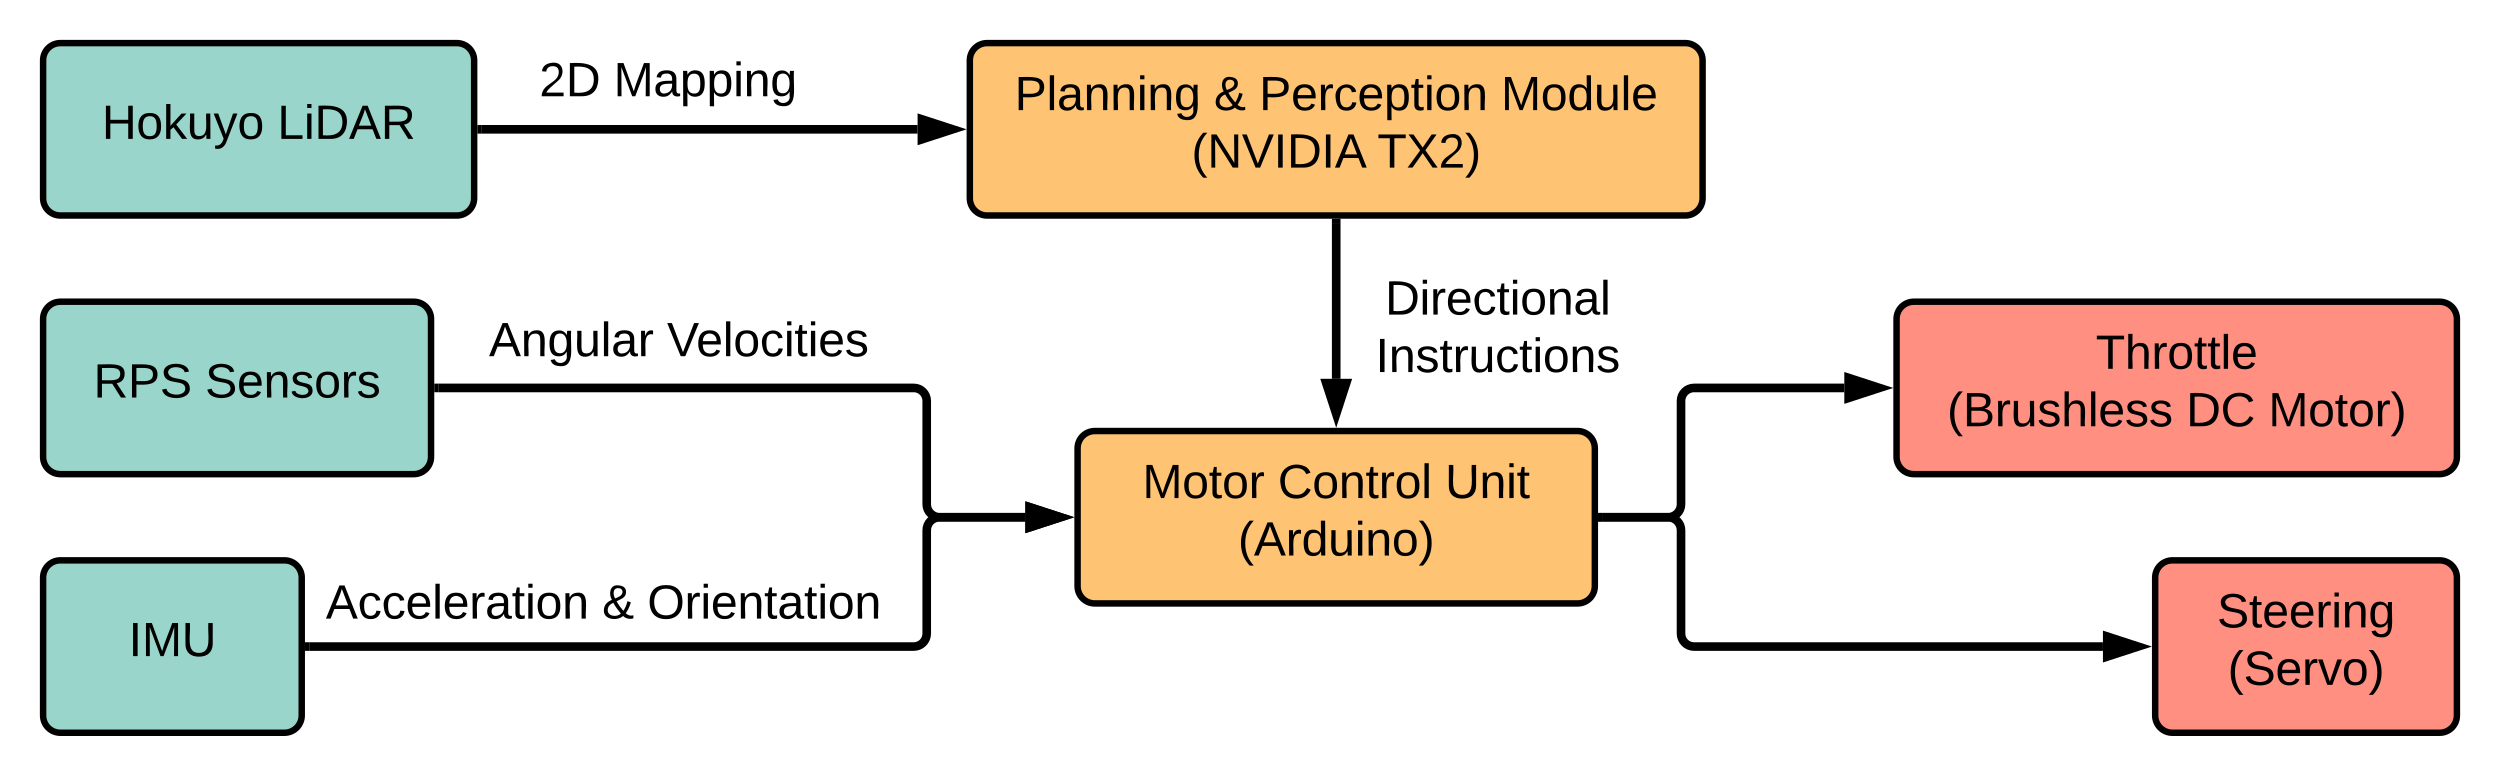 <svg xmlns="http://www.w3.org/2000/svg" xmlns:xlink="http://www.w3.org/1999/xlink" xmlns:lucid="lucid" width="1160" height="360"><g transform="translate(-140 -420)" lucid:page-tab-id="0_0"><path d="M0 0h1760v1360H0z" fill="#fff"/><path d="M922 440c4.42 0 8 3.58 8 8v64c0 4.42-3.58 8-8 8H598c-4.42 0-8-3.58-8-8v-64c0-4.42 3.58-8 8-8z" stroke="#000" stroke-width="3" fill="#ffc374"/><use xlink:href="#a" transform="matrix(1,0,0,1,610,440) translate(0.802 31.111)"/><use xlink:href="#b" transform="matrix(1,0,0,1,610,440) translate(93.272 31.111)"/><use xlink:href="#c" transform="matrix(1,0,0,1,610,440) translate(114.259 31.111)"/><use xlink:href="#d" transform="matrix(1,0,0,1,610,440) translate(226.481 31.111)"/><use xlink:href="#e" transform="matrix(1,0,0,1,610,440) translate(82.87 57.778)"/><use xlink:href="#f" transform="matrix(1,0,0,1,610,440) translate(169.105 57.778)"/><path d="M352 440c4.42 0 8 3.58 8 8v64c0 4.42-3.58 8-8 8H168c-4.42 0-8-3.58-8-8v-64c0-4.42 3.58-8 8-8z" stroke="#000" stroke-width="3" fill="#99d5ca"/><use xlink:href="#g" transform="matrix(1,0,0,1,180,440) translate(7.284 44.444)"/><use xlink:href="#h" transform="matrix(1,0,0,1,180,440) translate(88.704 44.444)"/><path d="M380 446c0-3.3 2.7-6 6-6h128c3.3 0 6 2.7 6 6v28c0 3.3-2.7 6-6 6H386c-3.3 0-6-2.7-6-6z" stroke="#000" stroke-opacity="0" stroke-width="3" fill="#fff" fill-opacity="0"/><use xlink:href="#i" transform="matrix(1,0,0,1,385,445) translate(5.216 19.653)"/><use xlink:href="#j" transform="matrix(1,0,0,1,385,445) translate(39.722 19.653)"/><path d="M872 620c4.42 0 8 3.58 8 8v64c0 4.42-3.58 8-8 8H648c-4.42 0-8-3.58-8-8v-64c0-4.42 3.58-8 8-8z" stroke="#000" stroke-width="3" fill="#ffc374"/><use xlink:href="#k" transform="matrix(1,0,0,1,660,620) translate(10.093 31.111)"/><use xlink:href="#l" transform="matrix(1,0,0,1,660,620) translate(72.932 31.111)"/><use xlink:href="#m" transform="matrix(1,0,0,1,660,620) translate(150.525 31.111)"/><use xlink:href="#n" transform="matrix(1,0,0,1,660,620) translate(54.444 57.778)"/><path d="M1272 560c4.42 0 8 3.58 8 8v64c0 4.42-3.58 8-8 8h-244c-4.42 0-8-3.58-8-8v-64c0-4.42 3.58-8 8-8z" stroke="#000" stroke-width="3" fill="#ff8f80"/><use xlink:href="#o" transform="matrix(1,0,0,1,1040,560) translate(72.438 31.111)"/><use xlink:href="#p" transform="matrix(1,0,0,1,1040,560) translate(3.457 57.778)"/><use xlink:href="#q" transform="matrix(1,0,0,1,1040,560) translate(114.383 57.778)"/><use xlink:href="#r" transform="matrix(1,0,0,1,1040,560) translate(152.531 57.778)"/><path d="M1272 680c4.42 0 8 3.58 8 8v64c0 4.42-3.58 8-8 8h-124c-4.42 0-8-3.58-8-8v-64c0-4.42 3.58-8 8-8z" stroke="#000" stroke-width="3" fill="#ff8f80"/><use xlink:href="#s" transform="matrix(1,0,0,1,1160,680) translate(8.704 31.111)"/><use xlink:href="#t" transform="matrix(1,0,0,1,1160,680) translate(13.673 57.778)"/><path d="M332 560c4.42 0 8 3.58 8 8v64c0 4.42-3.58 8-8 8H168c-4.42 0-8-3.58-8-8v-64c0-4.42 3.58-8 8-8z" stroke="#000" stroke-width="3" fill="#99d5ca"/><use xlink:href="#u" transform="matrix(1,0,0,1,180,560) translate(3.395 44.444)"/><use xlink:href="#v" transform="matrix(1,0,0,1,180,560) translate(55.185 44.444)"/><path d="M272 680c4.42 0 8 3.58 8 8v64c0 4.42-3.58 8-8 8H168c-4.42 0-8-3.58-8-8v-64c0-4.42 3.58-8 8-8z" stroke="#000" stroke-width="3" fill="#99d5ca"/><use xlink:href="#w" transform="matrix(1,0,0,1,180,680) translate(19.691 44.444)"/><path d="M363.5 480h202.26" stroke="#000" stroke-width="4" fill="none"/><path d="M363.55 482h-2.05v-4h2.05z"/><path d="M582.03 480l-14.27 4.64v-9.28z" stroke="#000" stroke-width="4"/><path d="M280 686c0-3.3 2.7-6 6-6h268c3.3 0 6 2.7 6 6v31.33c0 3.32-2.7 6-6 6H286c-3.3 0-6-2.68-6-6z" stroke="#000" stroke-opacity="0" stroke-width="3" fill="#fff" fill-opacity="0"/><use xlink:href="#x" transform="matrix(1,0,0,1,285,685) translate(6.173 22.028)"/><use xlink:href="#b" transform="matrix(1,0,0,1,285,685) translate(134.383 22.028)"/><use xlink:href="#y" transform="matrix(1,0,0,1,285,685) translate(155.37 22.028)"/><path d="M760 546c0-3.3 2.7-6 6-6h138c3.3 0 6 2.7 6 6v48c0 3.3-2.7 6-6 6H766c-3.3 0-6-2.7-6-6z" stroke="#000" stroke-opacity="0" stroke-width="4" fill="#fff" fill-opacity="0"/><use xlink:href="#z" transform="matrix(1,0,0,1,765,545) translate(17.685 20.965)"/><use xlink:href="#A" transform="matrix(1,0,0,1,765,545) translate(13.272 47.632)"/><path d="M883.5 660H914c3.3 0 6-2.7 6-6v-48c0-3.3 2.7-6 6-6h69.76" stroke="#000" stroke-width="4" fill="none"/><path d="M883.55 662h-2.05v-4h2.05z"/><path d="M1012.03 600l-14.27 4.64v-9.28z" stroke="#000" stroke-width="4"/><path d="M883.5 660H914c3.3 0 6 2.7 6 6v48c0 3.3 2.7 6 6 6h189.76" stroke="#000" stroke-width="4" fill="none"/><path d="M883.55 662h-2.05v-4h2.05z"/><path d="M1132.03 720l-14.27 4.64v-9.28z" stroke="#000" stroke-width="4"/><path d="M360 556c0-3.3 2.7-6 6-6h178c3.3 0 6 2.7 6 6v48c0 3.3-2.7 6-6 6H366c-3.3 0-6-2.7-6-6z" stroke="#000" stroke-opacity="0" stroke-width="4" fill="#fff" fill-opacity="0"/><g><use xlink:href="#B" transform="matrix(1,0,0,1,365,555) translate(1.883 30.278)"/><use xlink:href="#C" transform="matrix(1,0,0,1,365,555) translate(84.475 30.278)"/></g><path d="M760 523.5v72.26" stroke="#000" stroke-width="4" fill="none"/><path d="M762 523.55h-4v-2.05h4z"/><path d="M760 612.03l-4.64-14.27h9.28z" stroke="#000" stroke-width="4"/><path d="M343.5 600H564c3.3 0 6 2.7 6 6v48c0 3.3 2.7 6 6 6h39.76" stroke="#000" stroke-width="4" fill="none"/><path d="M343.55 602h-2.05v-4h2.05z"/><path d="M632.03 660l-14.27 4.64v-9.28z" stroke="#000" stroke-width="4"/><path d="M283.5 720H564c3.3 0 6-2.7 6-6v-48c0-3.3 2.7-6 6-6h39.76" stroke="#000" stroke-width="4" fill="none"/><path d="M283.55 722h-2.05v-4h2.05z"/><path d="M632.03 660l-14.27 4.64v-9.28z" stroke="#000" stroke-width="4"/><defs><path d="M30-248c87 1 191-15 191 75 0 78-77 80-158 76V0H30v-248zm33 125c57 0 124 11 124-50 0-59-68-47-124-48v98" id="D"/><path d="M24 0v-261h32V0H24" id="E"/><path d="M141-36C126-15 110 5 73 4 37 3 15-17 15-53c-1-64 63-63 125-63 3-35-9-54-41-54-24 1-41 7-42 31l-33-3c5-37 33-52 76-52 45 0 72 20 72 64v82c-1 20 7 32 28 27v20c-31 9-61-2-59-35zM48-53c0 20 12 33 32 33 41-3 63-29 60-74-43 2-92-5-92 41" id="F"/><path d="M117-194c89-4 53 116 60 194h-32v-121c0-31-8-49-39-48C34-167 62-67 57 0H25l-1-190h30c1 10-1 24 2 32 11-22 29-35 61-36" id="G"/><path d="M24-231v-30h32v30H24zM24 0v-190h32V0H24" id="H"/><path d="M177-190C167-65 218 103 67 71c-23-6-38-20-44-43l32-5c15 47 100 32 89-28v-30C133-14 115 1 83 1 29 1 15-40 15-95c0-56 16-97 71-98 29-1 48 16 59 35 1-10 0-23 2-32h30zM94-22c36 0 50-32 50-73 0-42-14-75-50-75-39 0-46 34-46 75s6 73 46 73" id="I"/><g id="a"><use transform="matrix(0.062,0,0,0.062,0,0)" xlink:href="#D"/><use transform="matrix(0.062,0,0,0.062,14.815,0)" xlink:href="#E"/><use transform="matrix(0.062,0,0,0.062,19.691,0)" xlink:href="#F"/><use transform="matrix(0.062,0,0,0.062,32.037,0)" xlink:href="#G"/><use transform="matrix(0.062,0,0,0.062,44.383,0)" xlink:href="#G"/><use transform="matrix(0.062,0,0,0.062,56.728,0)" xlink:href="#H"/><use transform="matrix(0.062,0,0,0.062,61.605,0)" xlink:href="#G"/><use transform="matrix(0.062,0,0,0.062,73.951,0)" xlink:href="#I"/></g><path d="M234-2c-28 10-62 0-77-18C117 19 8 12 13-65c3-43 29-61 60-76-25-40-17-114 47-108 35 3 59 15 59 50 0 44-40 53-71 69 14 26 32 50 51 72 14-21 24-43 30-72l26 8c-9 33-21 57-38 82 13 13 33 22 57 15v23zM97-151c25-10 52-18 56-48-1-18-13-29-33-29-42 0-39 50-23 77zM42-66c-3 51 71 58 98 28-20-24-41-51-56-80-23 10-40 24-42 52" id="J"/><use transform="matrix(0.062,0,0,0.062,0,0)" xlink:href="#J" id="b"/><path d="M100-194c63 0 86 42 84 106H49c0 40 14 67 53 68 26 1 43-12 49-29l28 8c-11 28-37 45-77 45C44 4 14-33 15-96c1-61 26-98 85-98zm52 81c6-60-76-77-97-28-3 7-6 17-6 28h103" id="K"/><path d="M114-163C36-179 61-72 57 0H25l-1-190h30c1 12-1 29 2 39 6-27 23-49 58-41v29" id="L"/><path d="M96-169c-40 0-48 33-48 73s9 75 48 75c24 0 41-14 43-38l32 2c-6 37-31 61-74 61-59 0-76-41-82-99-10-93 101-131 147-64 4 7 5 14 7 22l-32 3c-4-21-16-35-41-35" id="M"/><path d="M115-194c55 1 70 41 70 98S169 2 115 4C84 4 66-9 55-30l1 105H24l-1-265h31l2 30c10-21 28-34 59-34zm-8 174c40 0 45-34 45-75s-6-73-45-74c-42 0-51 32-51 76 0 43 10 73 51 73" id="N"/><path d="M59-47c-2 24 18 29 38 22v24C64 9 27 4 27-40v-127H5v-23h24l9-43h21v43h35v23H59v120" id="O"/><path d="M100-194c62-1 85 37 85 99 1 63-27 99-86 99S16-35 15-95c0-66 28-99 85-99zM99-20c44 1 53-31 53-75 0-43-8-75-51-75s-53 32-53 75 10 74 51 75" id="P"/><g id="c"><use transform="matrix(0.062,0,0,0.062,0,0)" xlink:href="#D"/><use transform="matrix(0.062,0,0,0.062,14.815,0)" xlink:href="#K"/><use transform="matrix(0.062,0,0,0.062,27.16,0)" xlink:href="#L"/><use transform="matrix(0.062,0,0,0.062,34.506,0)" xlink:href="#M"/><use transform="matrix(0.062,0,0,0.062,45.617,0)" xlink:href="#K"/><use transform="matrix(0.062,0,0,0.062,57.963,0)" xlink:href="#N"/><use transform="matrix(0.062,0,0,0.062,70.309,0)" xlink:href="#O"/><use transform="matrix(0.062,0,0,0.062,76.481,0)" xlink:href="#H"/><use transform="matrix(0.062,0,0,0.062,81.358,0)" xlink:href="#P"/><use transform="matrix(0.062,0,0,0.062,93.704,0)" xlink:href="#G"/></g><path d="M240 0l2-218c-23 76-54 145-80 218h-23L58-218 59 0H30v-248h44l77 211c21-75 51-140 76-211h43V0h-30" id="Q"/><path d="M85-194c31 0 48 13 60 33l-1-100h32l1 261h-30c-2-10 0-23-3-31C134-8 116 4 85 4 32 4 16-35 15-94c0-66 23-100 70-100zm9 24c-40 0-46 34-46 75 0 40 6 74 45 74 42 0 51-32 51-76 0-42-9-74-50-73" id="R"/><path d="M84 4C-5 8 30-112 23-190h32v120c0 31 7 50 39 49 72-2 45-101 50-169h31l1 190h-30c-1-10 1-25-2-33-11 22-28 36-60 37" id="S"/><g id="d"><use transform="matrix(0.062,0,0,0.062,0,0)" xlink:href="#Q"/><use transform="matrix(0.062,0,0,0.062,18.457,0)" xlink:href="#P"/><use transform="matrix(0.062,0,0,0.062,30.802,0)" xlink:href="#R"/><use transform="matrix(0.062,0,0,0.062,43.148,0)" xlink:href="#S"/><use transform="matrix(0.062,0,0,0.062,55.494,0)" xlink:href="#E"/><use transform="matrix(0.062,0,0,0.062,60.37,0)" xlink:href="#K"/></g><path d="M87 75C49 33 22-17 22-94c0-76 28-126 65-167h31c-38 41-64 92-64 168S80 34 118 75H87" id="T"/><path d="M190 0L58-211 59 0H30v-248h39L202-35l-2-213h31V0h-41" id="U"/><path d="M137 0h-34L2-248h35l83 218 83-218h36" id="V"/><path d="M33 0v-248h34V0H33" id="W"/><path d="M30-248c118-7 216 8 213 122C240-48 200 0 122 0H30v-248zM63-27c89 8 146-16 146-99s-60-101-146-95v194" id="X"/><path d="M205 0l-28-72H64L36 0H1l101-248h38L239 0h-34zm-38-99l-47-123c-12 45-31 82-46 123h93" id="Y"/><g id="e"><use transform="matrix(0.062,0,0,0.062,0,0)" xlink:href="#T"/><use transform="matrix(0.062,0,0,0.062,7.346,0)" xlink:href="#U"/><use transform="matrix(0.062,0,0,0.062,23.333,0)" xlink:href="#V"/><use transform="matrix(0.062,0,0,0.062,38.148,0)" xlink:href="#W"/><use transform="matrix(0.062,0,0,0.062,44.321,0)" xlink:href="#X"/><use transform="matrix(0.062,0,0,0.062,60.309,0)" xlink:href="#W"/><use transform="matrix(0.062,0,0,0.062,66.481,0)" xlink:href="#Y"/></g><path d="M127-220V0H93v-220H8v-28h204v28h-85" id="Z"/><path d="M195 0l-74-108L45 0H8l94-129-87-119h37l69 98 67-98h37l-84 118L233 0h-38" id="aa"/><path d="M101-251c82-7 93 87 43 132L82-64C71-53 59-42 53-27h129V0H18c2-99 128-94 128-182 0-28-16-43-45-43s-46 15-49 41l-32-3c6-41 34-60 81-64" id="ab"/><path d="M33-261c38 41 65 92 65 168S71 34 33 75H2C39 34 66-17 66-93S39-220 2-261h31" id="ac"/><g id="f"><use transform="matrix(0.062,0,0,0.062,0,0)" xlink:href="#Z"/><use transform="matrix(0.062,0,0,0.062,13.519,0)" xlink:href="#aa"/><use transform="matrix(0.062,0,0,0.062,28.333,0)" xlink:href="#ab"/><use transform="matrix(0.062,0,0,0.062,40.679,0)" xlink:href="#ac"/></g><path d="M197 0v-115H63V0H30v-248h33v105h134v-105h34V0h-34" id="ad"/><path d="M143 0L79-87 56-68V0H24v-261h32v163l83-92h37l-77 82L181 0h-38" id="ae"/><path d="M179-190L93 31C79 59 56 82 12 73V49c39 6 53-20 64-50L1-190h34L92-34l54-156h33" id="af"/><g id="g"><use transform="matrix(0.062,0,0,0.062,0,0)" xlink:href="#ad"/><use transform="matrix(0.062,0,0,0.062,15.988,0)" xlink:href="#P"/><use transform="matrix(0.062,0,0,0.062,28.333,0)" xlink:href="#ae"/><use transform="matrix(0.062,0,0,0.062,39.444,0)" xlink:href="#S"/><use transform="matrix(0.062,0,0,0.062,51.79,0)" xlink:href="#af"/><use transform="matrix(0.062,0,0,0.062,62.901,0)" xlink:href="#P"/></g><path d="M30 0v-248h33v221h125V0H30" id="ag"/><path d="M233-177c-1 41-23 64-60 70L243 0h-38l-65-103H63V0H30v-248c88 3 205-21 203 71zM63-129c60-2 137 13 137-47 0-61-80-42-137-45v92" id="ah"/><g id="h"><use transform="matrix(0.062,0,0,0.062,0,0)" xlink:href="#ag"/><use transform="matrix(0.062,0,0,0.062,12.346,0)" xlink:href="#H"/><use transform="matrix(0.062,0,0,0.062,17.222,0)" xlink:href="#X"/><use transform="matrix(0.062,0,0,0.062,33.21,0)" xlink:href="#Y"/><use transform="matrix(0.062,0,0,0.062,48.025,0)" xlink:href="#ah"/></g><g id="i"><use transform="matrix(0.062,0,0,0.062,0,0)" xlink:href="#ab"/><use transform="matrix(0.062,0,0,0.062,12.346,0)" xlink:href="#X"/></g><g id="j"><use transform="matrix(0.062,0,0,0.062,0,0)" xlink:href="#Q"/><use transform="matrix(0.062,0,0,0.062,18.457,0)" xlink:href="#F"/><use transform="matrix(0.062,0,0,0.062,30.802,0)" xlink:href="#N"/><use transform="matrix(0.062,0,0,0.062,43.148,0)" xlink:href="#N"/><use transform="matrix(0.062,0,0,0.062,55.494,0)" xlink:href="#H"/><use transform="matrix(0.062,0,0,0.062,60.37,0)" xlink:href="#G"/><use transform="matrix(0.062,0,0,0.062,72.716,0)" xlink:href="#I"/></g><g id="k"><use transform="matrix(0.062,0,0,0.062,0,0)" xlink:href="#Q"/><use transform="matrix(0.062,0,0,0.062,18.457,0)" xlink:href="#P"/><use transform="matrix(0.062,0,0,0.062,30.802,0)" xlink:href="#O"/><use transform="matrix(0.062,0,0,0.062,36.975,0)" xlink:href="#P"/><use transform="matrix(0.062,0,0,0.062,49.321,0)" xlink:href="#L"/></g><path d="M212-179c-10-28-35-45-73-45-59 0-87 40-87 99 0 60 29 101 89 101 43 0 62-24 78-52l27 14C228-24 195 4 139 4 59 4 22-46 18-125c-6-104 99-153 187-111 19 9 31 26 39 46" id="ai"/><g id="l"><use transform="matrix(0.062,0,0,0.062,0,0)" xlink:href="#ai"/><use transform="matrix(0.062,0,0,0.062,15.988,0)" xlink:href="#P"/><use transform="matrix(0.062,0,0,0.062,28.333,0)" xlink:href="#G"/><use transform="matrix(0.062,0,0,0.062,40.679,0)" xlink:href="#O"/><use transform="matrix(0.062,0,0,0.062,46.852,0)" xlink:href="#L"/><use transform="matrix(0.062,0,0,0.062,54.198,0)" xlink:href="#P"/><use transform="matrix(0.062,0,0,0.062,66.543,0)" xlink:href="#E"/></g><path d="M232-93c-1 65-40 97-104 97C67 4 28-28 28-90v-158h33c8 89-33 224 67 224 102 0 64-133 71-224h33v155" id="aj"/><g id="m"><use transform="matrix(0.062,0,0,0.062,0,0)" xlink:href="#aj"/><use transform="matrix(0.062,0,0,0.062,15.988,0)" xlink:href="#G"/><use transform="matrix(0.062,0,0,0.062,28.333,0)" xlink:href="#H"/><use transform="matrix(0.062,0,0,0.062,33.21,0)" xlink:href="#O"/></g><g id="n"><use transform="matrix(0.062,0,0,0.062,0,0)" xlink:href="#T"/><use transform="matrix(0.062,0,0,0.062,7.346,0)" xlink:href="#Y"/><use transform="matrix(0.062,0,0,0.062,22.16,0)" xlink:href="#L"/><use transform="matrix(0.062,0,0,0.062,29.506,0)" xlink:href="#R"/><use transform="matrix(0.062,0,0,0.062,41.852,0)" xlink:href="#S"/><use transform="matrix(0.062,0,0,0.062,54.198,0)" xlink:href="#H"/><use transform="matrix(0.062,0,0,0.062,59.074,0)" xlink:href="#G"/><use transform="matrix(0.062,0,0,0.062,71.42,0)" xlink:href="#P"/><use transform="matrix(0.062,0,0,0.062,83.765,0)" xlink:href="#ac"/></g><path d="M106-169C34-169 62-67 57 0H25v-261h32l-1 103c12-21 28-36 61-36 89 0 53 116 60 194h-32v-121c2-32-8-49-39-48" id="ak"/><g id="o"><use transform="matrix(0.062,0,0,0.062,0,0)" xlink:href="#Z"/><use transform="matrix(0.062,0,0,0.062,13.519,0)" xlink:href="#ak"/><use transform="matrix(0.062,0,0,0.062,25.864,0)" xlink:href="#L"/><use transform="matrix(0.062,0,0,0.062,33.21,0)" xlink:href="#P"/><use transform="matrix(0.062,0,0,0.062,45.556,0)" xlink:href="#O"/><use transform="matrix(0.062,0,0,0.062,51.728,0)" xlink:href="#O"/><use transform="matrix(0.062,0,0,0.062,57.901,0)" xlink:href="#E"/><use transform="matrix(0.062,0,0,0.062,62.778,0)" xlink:href="#K"/></g><path d="M160-131c35 5 61 23 61 61C221 17 115-2 30 0v-248c76 3 177-17 177 60 0 33-19 50-47 57zm-97-11c50-1 110 9 110-42 0-47-63-36-110-37v79zm0 115c55-2 124 14 124-45 0-56-70-42-124-44v89" id="al"/><path d="M135-143c-3-34-86-38-87 0 15 53 115 12 119 90S17 21 10-45l28-5c4 36 97 45 98 0-10-56-113-15-118-90-4-57 82-63 122-42 12 7 21 19 24 35" id="am"/><g id="p"><use transform="matrix(0.062,0,0,0.062,0,0)" xlink:href="#T"/><use transform="matrix(0.062,0,0,0.062,7.346,0)" xlink:href="#al"/><use transform="matrix(0.062,0,0,0.062,22.16,0)" xlink:href="#L"/><use transform="matrix(0.062,0,0,0.062,29.506,0)" xlink:href="#S"/><use transform="matrix(0.062,0,0,0.062,41.852,0)" xlink:href="#am"/><use transform="matrix(0.062,0,0,0.062,52.963,0)" xlink:href="#ak"/><use transform="matrix(0.062,0,0,0.062,65.309,0)" xlink:href="#E"/><use transform="matrix(0.062,0,0,0.062,70.185,0)" xlink:href="#K"/><use transform="matrix(0.062,0,0,0.062,82.531,0)" xlink:href="#am"/><use transform="matrix(0.062,0,0,0.062,93.642,0)" xlink:href="#am"/></g><g id="q"><use transform="matrix(0.062,0,0,0.062,0,0)" xlink:href="#X"/><use transform="matrix(0.062,0,0,0.062,15.988,0)" xlink:href="#ai"/></g><g id="r"><use transform="matrix(0.062,0,0,0.062,0,0)" xlink:href="#Q"/><use transform="matrix(0.062,0,0,0.062,18.457,0)" xlink:href="#P"/><use transform="matrix(0.062,0,0,0.062,30.802,0)" xlink:href="#O"/><use transform="matrix(0.062,0,0,0.062,36.975,0)" xlink:href="#P"/><use transform="matrix(0.062,0,0,0.062,49.321,0)" xlink:href="#L"/><use transform="matrix(0.062,0,0,0.062,56.667,0)" xlink:href="#ac"/></g><path d="M185-189c-5-48-123-54-124 2 14 75 158 14 163 119 3 78-121 87-175 55-17-10-28-26-33-46l33-7c5 56 141 63 141-1 0-78-155-14-162-118-5-82 145-84 179-34 5 7 8 16 11 25" id="an"/><g id="s"><use transform="matrix(0.062,0,0,0.062,0,0)" xlink:href="#an"/><use transform="matrix(0.062,0,0,0.062,14.815,0)" xlink:href="#O"/><use transform="matrix(0.062,0,0,0.062,20.988,0)" xlink:href="#K"/><use transform="matrix(0.062,0,0,0.062,33.333,0)" xlink:href="#K"/><use transform="matrix(0.062,0,0,0.062,45.679,0)" xlink:href="#L"/><use transform="matrix(0.062,0,0,0.062,53.025,0)" xlink:href="#H"/><use transform="matrix(0.062,0,0,0.062,57.901,0)" xlink:href="#G"/><use transform="matrix(0.062,0,0,0.062,70.247,0)" xlink:href="#I"/></g><path d="M108 0H70L1-190h34L89-25l56-165h34" id="ao"/><g id="t"><use transform="matrix(0.062,0,0,0.062,0,0)" xlink:href="#T"/><use transform="matrix(0.062,0,0,0.062,7.346,0)" xlink:href="#an"/><use transform="matrix(0.062,0,0,0.062,22.16,0)" xlink:href="#K"/><use transform="matrix(0.062,0,0,0.062,34.506,0)" xlink:href="#L"/><use transform="matrix(0.062,0,0,0.062,41.852,0)" xlink:href="#ao"/><use transform="matrix(0.062,0,0,0.062,52.963,0)" xlink:href="#P"/><use transform="matrix(0.062,0,0,0.062,65.309,0)" xlink:href="#ac"/></g><g id="u"><use transform="matrix(0.062,0,0,0.062,0,0)" xlink:href="#ah"/><use transform="matrix(0.062,0,0,0.062,15.988,0)" xlink:href="#D"/><use transform="matrix(0.062,0,0,0.062,30.802,0)" xlink:href="#an"/></g><g id="v"><use transform="matrix(0.062,0,0,0.062,0,0)" xlink:href="#an"/><use transform="matrix(0.062,0,0,0.062,14.815,0)" xlink:href="#K"/><use transform="matrix(0.062,0,0,0.062,27.16,0)" xlink:href="#G"/><use transform="matrix(0.062,0,0,0.062,39.506,0)" xlink:href="#am"/><use transform="matrix(0.062,0,0,0.062,50.617,0)" xlink:href="#P"/><use transform="matrix(0.062,0,0,0.062,62.963,0)" xlink:href="#L"/><use transform="matrix(0.062,0,0,0.062,70.309,0)" xlink:href="#am"/></g><g id="w"><use transform="matrix(0.062,0,0,0.062,0,0)" xlink:href="#W"/><use transform="matrix(0.062,0,0,0.062,6.173,0)" xlink:href="#Q"/><use transform="matrix(0.062,0,0,0.062,24.63,0)" xlink:href="#aj"/></g><g id="x"><use transform="matrix(0.062,0,0,0.062,0,0)" xlink:href="#Y"/><use transform="matrix(0.062,0,0,0.062,14.815,0)" xlink:href="#M"/><use transform="matrix(0.062,0,0,0.062,25.926,0)" xlink:href="#M"/><use transform="matrix(0.062,0,0,0.062,37.037,0)" xlink:href="#K"/><use transform="matrix(0.062,0,0,0.062,49.383,0)" xlink:href="#E"/><use transform="matrix(0.062,0,0,0.062,54.259,0)" xlink:href="#K"/><use transform="matrix(0.062,0,0,0.062,66.605,0)" xlink:href="#L"/><use transform="matrix(0.062,0,0,0.062,73.951,0)" xlink:href="#F"/><use transform="matrix(0.062,0,0,0.062,86.296,0)" xlink:href="#O"/><use transform="matrix(0.062,0,0,0.062,92.469,0)" xlink:href="#H"/><use transform="matrix(0.062,0,0,0.062,97.346,0)" xlink:href="#P"/><use transform="matrix(0.062,0,0,0.062,109.691,0)" xlink:href="#G"/></g><path d="M140-251c81 0 123 46 123 126C263-46 219 4 140 4 59 4 17-45 17-125s42-126 123-126zm0 227c63 0 89-41 89-101s-29-99-89-99c-61 0-89 39-89 99S79-25 140-24" id="ap"/><g id="y"><use transform="matrix(0.062,0,0,0.062,0,0)" xlink:href="#ap"/><use transform="matrix(0.062,0,0,0.062,17.284,0)" xlink:href="#L"/><use transform="matrix(0.062,0,0,0.062,24.63,0)" xlink:href="#H"/><use transform="matrix(0.062,0,0,0.062,29.506,0)" xlink:href="#K"/><use transform="matrix(0.062,0,0,0.062,41.852,0)" xlink:href="#G"/><use transform="matrix(0.062,0,0,0.062,54.198,0)" xlink:href="#O"/><use transform="matrix(0.062,0,0,0.062,60.37,0)" xlink:href="#F"/><use transform="matrix(0.062,0,0,0.062,72.716,0)" xlink:href="#O"/><use transform="matrix(0.062,0,0,0.062,78.889,0)" xlink:href="#H"/><use transform="matrix(0.062,0,0,0.062,83.765,0)" xlink:href="#P"/><use transform="matrix(0.062,0,0,0.062,96.111,0)" xlink:href="#G"/></g><g id="z"><use transform="matrix(0.062,0,0,0.062,0,0)" xlink:href="#X"/><use transform="matrix(0.062,0,0,0.062,15.988,0)" xlink:href="#H"/><use transform="matrix(0.062,0,0,0.062,20.864,0)" xlink:href="#L"/><use transform="matrix(0.062,0,0,0.062,28.21,0)" xlink:href="#K"/><use transform="matrix(0.062,0,0,0.062,40.556,0)" xlink:href="#M"/><use transform="matrix(0.062,0,0,0.062,51.667,0)" xlink:href="#O"/><use transform="matrix(0.062,0,0,0.062,57.84,0)" xlink:href="#H"/><use transform="matrix(0.062,0,0,0.062,62.716,0)" xlink:href="#P"/><use transform="matrix(0.062,0,0,0.062,75.062,0)" xlink:href="#G"/><use transform="matrix(0.062,0,0,0.062,87.407,0)" xlink:href="#F"/><use transform="matrix(0.062,0,0,0.062,99.753,0)" xlink:href="#E"/></g><g id="A"><use transform="matrix(0.062,0,0,0.062,0,0)" xlink:href="#W"/><use transform="matrix(0.062,0,0,0.062,6.173,0)" xlink:href="#G"/><use transform="matrix(0.062,0,0,0.062,18.519,0)" xlink:href="#am"/><use transform="matrix(0.062,0,0,0.062,29.63,0)" xlink:href="#O"/><use transform="matrix(0.062,0,0,0.062,35.802,0)" xlink:href="#L"/><use transform="matrix(0.062,0,0,0.062,43.148,0)" xlink:href="#S"/><use transform="matrix(0.062,0,0,0.062,55.494,0)" xlink:href="#M"/><use transform="matrix(0.062,0,0,0.062,66.605,0)" xlink:href="#O"/><use transform="matrix(0.062,0,0,0.062,72.778,0)" xlink:href="#H"/><use transform="matrix(0.062,0,0,0.062,77.654,0)" xlink:href="#P"/><use transform="matrix(0.062,0,0,0.062,90,0)" xlink:href="#G"/><use transform="matrix(0.062,0,0,0.062,102.346,0)" xlink:href="#am"/></g><g id="B"><use transform="matrix(0.062,0,0,0.062,0,0)" xlink:href="#Y"/><use transform="matrix(0.062,0,0,0.062,14.815,0)" xlink:href="#G"/><use transform="matrix(0.062,0,0,0.062,27.16,0)" xlink:href="#I"/><use transform="matrix(0.062,0,0,0.062,39.506,0)" xlink:href="#S"/><use transform="matrix(0.062,0,0,0.062,51.852,0)" xlink:href="#E"/><use transform="matrix(0.062,0,0,0.062,56.728,0)" xlink:href="#F"/><use transform="matrix(0.062,0,0,0.062,69.074,0)" xlink:href="#L"/></g><g id="C"><use transform="matrix(0.062,0,0,0.062,0,0)" xlink:href="#V"/><use transform="matrix(0.062,0,0,0.062,13.58,0)" xlink:href="#K"/><use transform="matrix(0.062,0,0,0.062,25.926,0)" xlink:href="#E"/><use transform="matrix(0.062,0,0,0.062,30.802,0)" xlink:href="#P"/><use transform="matrix(0.062,0,0,0.062,43.148,0)" xlink:href="#M"/><use transform="matrix(0.062,0,0,0.062,54.259,0)" xlink:href="#H"/><use transform="matrix(0.062,0,0,0.062,59.136,0)" xlink:href="#O"/><use transform="matrix(0.062,0,0,0.062,65.309,0)" xlink:href="#H"/><use transform="matrix(0.062,0,0,0.062,70.185,0)" xlink:href="#K"/><use transform="matrix(0.062,0,0,0.062,82.531,0)" xlink:href="#am"/></g></defs></g></svg>